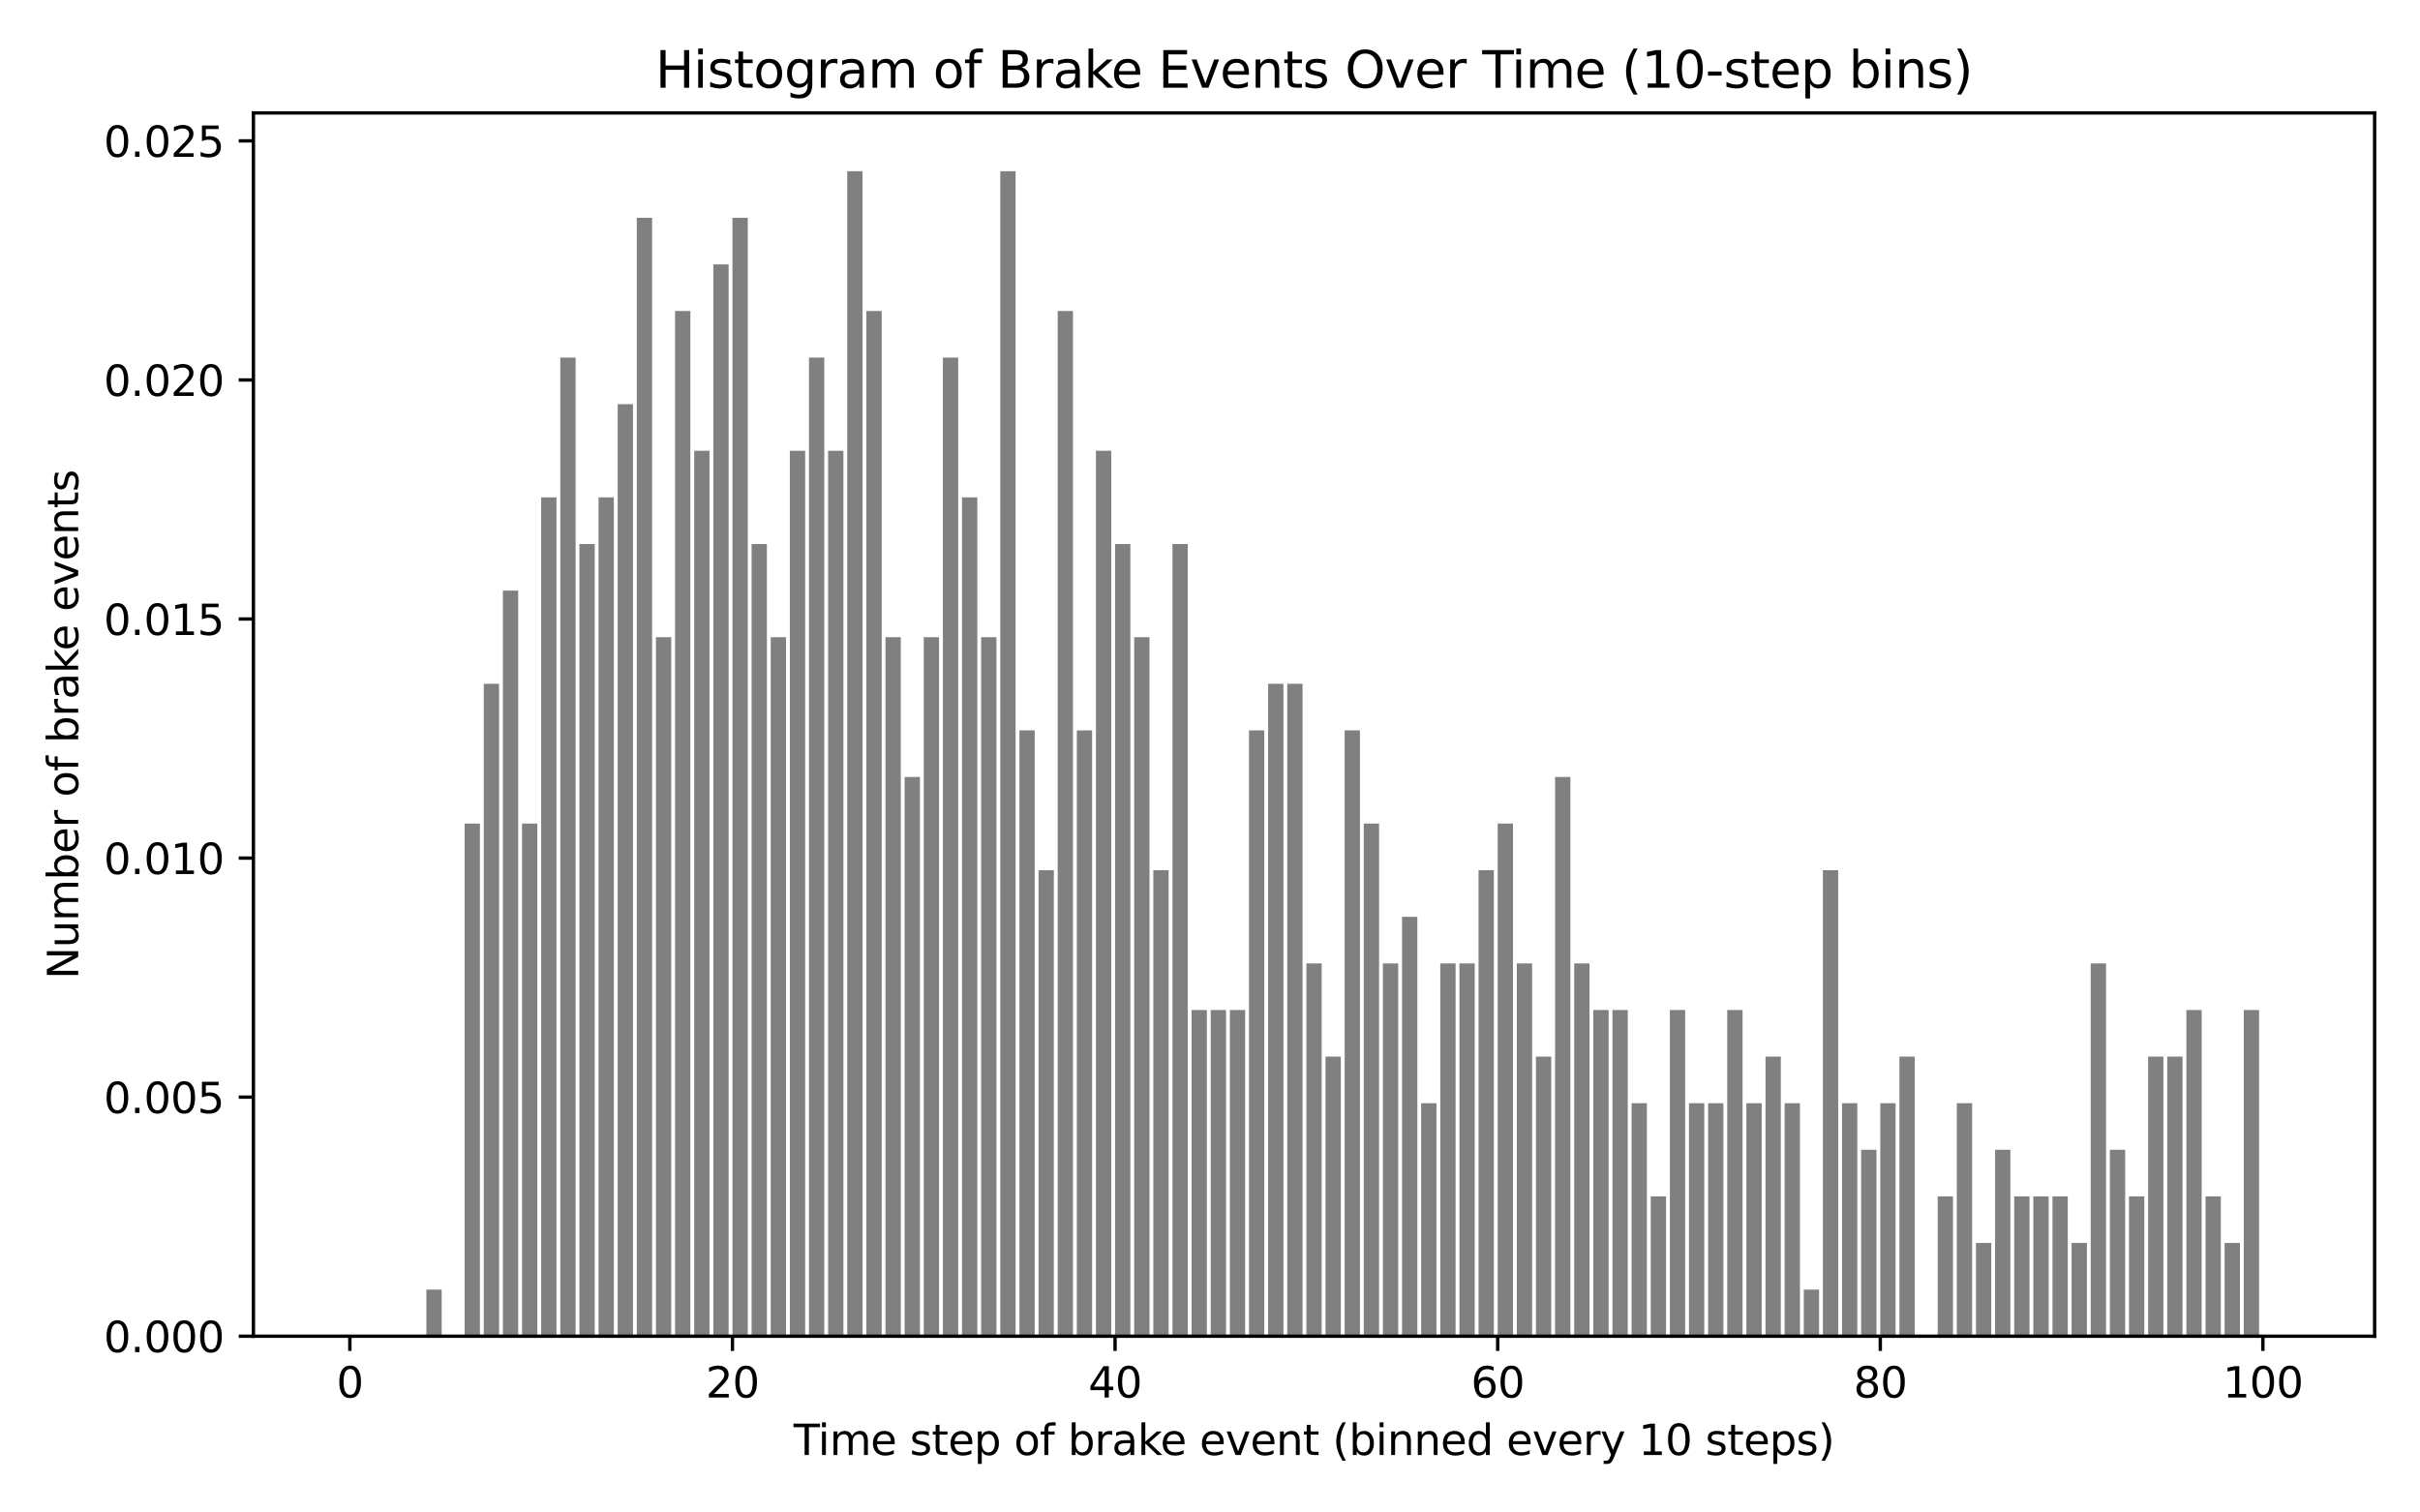 <?xml version="1.0" encoding="utf-8" standalone="no"?>
<!DOCTYPE svg PUBLIC "-//W3C//DTD SVG 1.1//EN"
  "http://www.w3.org/Graphics/SVG/1.1/DTD/svg11.dtd">
<svg xmlns:xlink="http://www.w3.org/1999/xlink" width="576pt" height="360pt" viewBox="0 0 576 360" xmlns="http://www.w3.org/2000/svg" version="1.1">
 <defs>
  <style type="text/css">*{stroke-linejoin: round; stroke-linecap: butt}</style>
 </defs>
 <g id="figure_1">
  <g id="patch_1">
   <path d="M 0 360 
L 576 360 
L 576 0 
L 0 0 
z
" style="fill: #ffffff"/>
  </g>
  <g id="axes_1">
   <g id="patch_2">
    <path d="M 60.32 318.04 
L 565.2 318.04 
L 565.2 26.88 
L 60.32 26.88 
z
" style="fill: #ffffff"/>
   </g>
   <g id="patch_3">
    <path d="M 83.269 318.04 
L 86.912 318.04 
L 86.912 318.04 
L 83.269 318.04 
z
" clip-path="url(#p1870e370dc)" style="fill: #808080"/>
   </g>
   <g id="patch_4">
    <path d="M 87.822 318.04 
L 91.465 318.04 
L 91.465 318.04 
L 87.822 318.04 
z
" clip-path="url(#p1870e370dc)" style="fill: #808080"/>
   </g>
   <g id="patch_5">
    <path d="M 92.376 318.04 
L 96.019 318.04 
L 96.019 318.04 
L 92.376 318.04 
z
" clip-path="url(#p1870e370dc)" style="fill: #808080"/>
   </g>
   <g id="patch_6">
    <path d="M 96.929 318.04 
L 100.572 318.04 
L 100.572 318.04 
L 96.929 318.04 
z
" clip-path="url(#p1870e370dc)" style="fill: #808080"/>
   </g>
   <g id="patch_7">
    <path d="M 101.483 318.04 
L 105.125 318.04 
L 105.125 306.948 
L 101.483 306.948 
z
" clip-path="url(#p1870e370dc)" style="fill: #808080"/>
   </g>
   <g id="patch_8">
    <path d="M 106.036 318.04 
L 109.679 318.04 
L 109.679 318.04 
L 106.036 318.04 
z
" clip-path="url(#p1870e370dc)" style="fill: #808080"/>
   </g>
   <g id="patch_9">
    <path d="M 110.589 318.04 
L 114.232 318.04 
L 114.232 196.03 
L 110.589 196.03 
z
" clip-path="url(#p1870e370dc)" style="fill: #808080"/>
   </g>
   <g id="patch_10">
    <path d="M 115.143 318.04 
L 118.786 318.04 
L 118.786 162.755 
L 115.143 162.755 
z
" clip-path="url(#p1870e370dc)" style="fill: #808080"/>
   </g>
   <g id="patch_11">
    <path d="M 119.696 318.04 
L 123.339 318.04 
L 123.339 140.571 
L 119.696 140.571 
z
" clip-path="url(#p1870e370dc)" style="fill: #808080"/>
   </g>
   <g id="patch_12">
    <path d="M 124.25 318.04 
L 127.892 318.04 
L 127.892 196.03 
L 124.25 196.03 
z
" clip-path="url(#p1870e370dc)" style="fill: #808080"/>
   </g>
   <g id="patch_13">
    <path d="M 128.803 318.04 
L 132.446 318.04 
L 132.446 118.387 
L 128.803 118.387 
z
" clip-path="url(#p1870e370dc)" style="fill: #808080"/>
   </g>
   <g id="patch_14">
    <path d="M 133.356 318.04 
L 136.999 318.04 
L 136.999 85.112 
L 133.356 85.112 
z
" clip-path="url(#p1870e370dc)" style="fill: #808080"/>
   </g>
   <g id="patch_15">
    <path d="M 137.91 318.04 
L 141.552 318.04 
L 141.552 129.479 
L 137.91 129.479 
z
" clip-path="url(#p1870e370dc)" style="fill: #808080"/>
   </g>
   <g id="patch_16">
    <path d="M 142.463 318.04 
L 146.106 318.04 
L 146.106 118.387 
L 142.463 118.387 
z
" clip-path="url(#p1870e370dc)" style="fill: #808080"/>
   </g>
   <g id="patch_17">
    <path d="M 147.017 318.04 
L 150.659 318.04 
L 150.659 96.204 
L 147.017 96.204 
z
" clip-path="url(#p1870e370dc)" style="fill: #808080"/>
   </g>
   <g id="patch_18">
    <path d="M 151.57 318.04 
L 155.213 318.04 
L 155.213 51.837 
L 151.57 51.837 
z
" clip-path="url(#p1870e370dc)" style="fill: #808080"/>
   </g>
   <g id="patch_19">
    <path d="M 156.123 318.04 
L 159.766 318.04 
L 159.766 151.663 
L 156.123 151.663 
z
" clip-path="url(#p1870e370dc)" style="fill: #808080"/>
   </g>
   <g id="patch_20">
    <path d="M 160.677 318.04 
L 164.319 318.04 
L 164.319 74.02 
L 160.677 74.02 
z
" clip-path="url(#p1870e370dc)" style="fill: #808080"/>
   </g>
   <g id="patch_21">
    <path d="M 165.23 318.04 
L 168.873 318.04 
L 168.873 107.296 
L 165.23 107.296 
z
" clip-path="url(#p1870e370dc)" style="fill: #808080"/>
   </g>
   <g id="patch_22">
    <path d="M 169.784 318.04 
L 173.426 318.04 
L 173.426 62.928 
L 169.784 62.928 
z
" clip-path="url(#p1870e370dc)" style="fill: #808080"/>
   </g>
   <g id="patch_23">
    <path d="M 174.337 318.04 
L 177.98 318.04 
L 177.98 51.837 
L 174.337 51.837 
z
" clip-path="url(#p1870e370dc)" style="fill: #808080"/>
   </g>
   <g id="patch_24">
    <path d="M 178.89 318.04 
L 182.533 318.04 
L 182.533 129.479 
L 178.89 129.479 
z
" clip-path="url(#p1870e370dc)" style="fill: #808080"/>
   </g>
   <g id="patch_25">
    <path d="M 183.444 318.04 
L 187.086 318.04 
L 187.086 151.663 
L 183.444 151.663 
z
" clip-path="url(#p1870e370dc)" style="fill: #808080"/>
   </g>
   <g id="patch_26">
    <path d="M 187.997 318.04 
L 191.64 318.04 
L 191.64 107.296 
L 187.997 107.296 
z
" clip-path="url(#p1870e370dc)" style="fill: #808080"/>
   </g>
   <g id="patch_27">
    <path d="M 192.55 318.04 
L 196.193 318.04 
L 196.193 85.112 
L 192.55 85.112 
z
" clip-path="url(#p1870e370dc)" style="fill: #808080"/>
   </g>
   <g id="patch_28">
    <path d="M 197.104 318.04 
L 200.747 318.04 
L 200.747 107.296 
L 197.104 107.296 
z
" clip-path="url(#p1870e370dc)" style="fill: #808080"/>
   </g>
   <g id="patch_29">
    <path d="M 201.657 318.04 
L 205.3 318.04 
L 205.3 40.745 
L 201.657 40.745 
z
" clip-path="url(#p1870e370dc)" style="fill: #808080"/>
   </g>
   <g id="patch_30">
    <path d="M 206.211 318.04 
L 209.853 318.04 
L 209.853 74.02 
L 206.211 74.02 
z
" clip-path="url(#p1870e370dc)" style="fill: #808080"/>
   </g>
   <g id="patch_31">
    <path d="M 210.764 318.04 
L 214.407 318.04 
L 214.407 151.663 
L 210.764 151.663 
z
" clip-path="url(#p1870e370dc)" style="fill: #808080"/>
   </g>
   <g id="patch_32">
    <path d="M 215.317 318.04 
L 218.96 318.04 
L 218.96 184.938 
L 215.317 184.938 
z
" clip-path="url(#p1870e370dc)" style="fill: #808080"/>
   </g>
   <g id="patch_33">
    <path d="M 219.871 318.04 
L 223.514 318.04 
L 223.514 151.663 
L 219.871 151.663 
z
" clip-path="url(#p1870e370dc)" style="fill: #808080"/>
   </g>
   <g id="patch_34">
    <path d="M 224.424 318.04 
L 228.067 318.04 
L 228.067 85.112 
L 224.424 85.112 
z
" clip-path="url(#p1870e370dc)" style="fill: #808080"/>
   </g>
   <g id="patch_35">
    <path d="M 228.978 318.04 
L 232.62 318.04 
L 232.62 118.387 
L 228.978 118.387 
z
" clip-path="url(#p1870e370dc)" style="fill: #808080"/>
   </g>
   <g id="patch_36">
    <path d="M 233.531 318.04 
L 237.174 318.04 
L 237.174 151.663 
L 233.531 151.663 
z
" clip-path="url(#p1870e370dc)" style="fill: #808080"/>
   </g>
   <g id="patch_37">
    <path d="M 238.084 318.04 
L 241.727 318.04 
L 241.727 40.745 
L 238.084 40.745 
z
" clip-path="url(#p1870e370dc)" style="fill: #808080"/>
   </g>
   <g id="patch_38">
    <path d="M 242.638 318.04 
L 246.28 318.04 
L 246.28 173.846 
L 242.638 173.846 
z
" clip-path="url(#p1870e370dc)" style="fill: #808080"/>
   </g>
   <g id="patch_39">
    <path d="M 247.191 318.04 
L 250.834 318.04 
L 250.834 207.122 
L 247.191 207.122 
z
" clip-path="url(#p1870e370dc)" style="fill: #808080"/>
   </g>
   <g id="patch_40">
    <path d="M 251.745 318.04 
L 255.387 318.04 
L 255.387 74.02 
L 251.745 74.02 
z
" clip-path="url(#p1870e370dc)" style="fill: #808080"/>
   </g>
   <g id="patch_41">
    <path d="M 256.298 318.04 
L 259.941 318.04 
L 259.941 173.846 
L 256.298 173.846 
z
" clip-path="url(#p1870e370dc)" style="fill: #808080"/>
   </g>
   <g id="patch_42">
    <path d="M 260.851 318.04 
L 264.494 318.04 
L 264.494 107.296 
L 260.851 107.296 
z
" clip-path="url(#p1870e370dc)" style="fill: #808080"/>
   </g>
   <g id="patch_43">
    <path d="M 265.405 318.04 
L 269.047 318.04 
L 269.047 129.479 
L 265.405 129.479 
z
" clip-path="url(#p1870e370dc)" style="fill: #808080"/>
   </g>
   <g id="patch_44">
    <path d="M 269.958 318.04 
L 273.601 318.04 
L 273.601 151.663 
L 269.958 151.663 
z
" clip-path="url(#p1870e370dc)" style="fill: #808080"/>
   </g>
   <g id="patch_45">
    <path d="M 274.512 318.04 
L 278.154 318.04 
L 278.154 207.122 
L 274.512 207.122 
z
" clip-path="url(#p1870e370dc)" style="fill: #808080"/>
   </g>
   <g id="patch_46">
    <path d="M 279.065 318.04 
L 282.708 318.04 
L 282.708 129.479 
L 279.065 129.479 
z
" clip-path="url(#p1870e370dc)" style="fill: #808080"/>
   </g>
   <g id="patch_47">
    <path d="M 283.618 318.04 
L 287.261 318.04 
L 287.261 240.397 
L 283.618 240.397 
z
" clip-path="url(#p1870e370dc)" style="fill: #808080"/>
   </g>
   <g id="patch_48">
    <path d="M 288.172 318.04 
L 291.814 318.04 
L 291.814 240.397 
L 288.172 240.397 
z
" clip-path="url(#p1870e370dc)" style="fill: #808080"/>
   </g>
   <g id="patch_49">
    <path d="M 292.725 318.04 
L 296.368 318.04 
L 296.368 240.397 
L 292.725 240.397 
z
" clip-path="url(#p1870e370dc)" style="fill: #808080"/>
   </g>
   <g id="patch_50">
    <path d="M 297.278 318.04 
L 300.921 318.04 
L 300.921 173.846 
L 297.278 173.846 
z
" clip-path="url(#p1870e370dc)" style="fill: #808080"/>
   </g>
   <g id="patch_51">
    <path d="M 301.832 318.04 
L 305.475 318.04 
L 305.475 162.755 
L 301.832 162.755 
z
" clip-path="url(#p1870e370dc)" style="fill: #808080"/>
   </g>
   <g id="patch_52">
    <path d="M 306.385 318.04 
L 310.028 318.04 
L 310.028 162.755 
L 306.385 162.755 
z
" clip-path="url(#p1870e370dc)" style="fill: #808080"/>
   </g>
   <g id="patch_53">
    <path d="M 310.939 318.04 
L 314.581 318.04 
L 314.581 229.306 
L 310.939 229.306 
z
" clip-path="url(#p1870e370dc)" style="fill: #808080"/>
   </g>
   <g id="patch_54">
    <path d="M 315.492 318.04 
L 319.135 318.04 
L 319.135 251.489 
L 315.492 251.489 
z
" clip-path="url(#p1870e370dc)" style="fill: #808080"/>
   </g>
   <g id="patch_55">
    <path d="M 320.045 318.04 
L 323.688 318.04 
L 323.688 173.846 
L 320.045 173.846 
z
" clip-path="url(#p1870e370dc)" style="fill: #808080"/>
   </g>
   <g id="patch_56">
    <path d="M 324.599 318.04 
L 328.242 318.04 
L 328.242 196.03 
L 324.599 196.03 
z
" clip-path="url(#p1870e370dc)" style="fill: #808080"/>
   </g>
   <g id="patch_57">
    <path d="M 329.152 318.04 
L 332.795 318.04 
L 332.795 229.306 
L 329.152 229.306 
z
" clip-path="url(#p1870e370dc)" style="fill: #808080"/>
   </g>
   <g id="patch_58">
    <path d="M 333.706 318.04 
L 337.348 318.04 
L 337.348 218.214 
L 333.706 218.214 
z
" clip-path="url(#p1870e370dc)" style="fill: #808080"/>
   </g>
   <g id="patch_59">
    <path d="M 338.259 318.04 
L 341.902 318.04 
L 341.902 262.581 
L 338.259 262.581 
z
" clip-path="url(#p1870e370dc)" style="fill: #808080"/>
   </g>
   <g id="patch_60">
    <path d="M 342.812 318.04 
L 346.455 318.04 
L 346.455 229.306 
L 342.812 229.306 
z
" clip-path="url(#p1870e370dc)" style="fill: #808080"/>
   </g>
   <g id="patch_61">
    <path d="M 347.366 318.04 
L 351.008 318.04 
L 351.008 229.306 
L 347.366 229.306 
z
" clip-path="url(#p1870e370dc)" style="fill: #808080"/>
   </g>
   <g id="patch_62">
    <path d="M 351.919 318.04 
L 355.562 318.04 
L 355.562 207.122 
L 351.919 207.122 
z
" clip-path="url(#p1870e370dc)" style="fill: #808080"/>
   </g>
   <g id="patch_63">
    <path d="M 356.473 318.04 
L 360.115 318.04 
L 360.115 196.03 
L 356.473 196.03 
z
" clip-path="url(#p1870e370dc)" style="fill: #808080"/>
   </g>
   <g id="patch_64">
    <path d="M 361.026 318.04 
L 364.669 318.04 
L 364.669 229.306 
L 361.026 229.306 
z
" clip-path="url(#p1870e370dc)" style="fill: #808080"/>
   </g>
   <g id="patch_65">
    <path d="M 365.579 318.04 
L 369.222 318.04 
L 369.222 251.489 
L 365.579 251.489 
z
" clip-path="url(#p1870e370dc)" style="fill: #808080"/>
   </g>
   <g id="patch_66">
    <path d="M 370.133 318.04 
L 373.775 318.04 
L 373.775 184.938 
L 370.133 184.938 
z
" clip-path="url(#p1870e370dc)" style="fill: #808080"/>
   </g>
   <g id="patch_67">
    <path d="M 374.686 318.04 
L 378.329 318.04 
L 378.329 229.306 
L 374.686 229.306 
z
" clip-path="url(#p1870e370dc)" style="fill: #808080"/>
   </g>
   <g id="patch_68">
    <path d="M 379.24 318.04 
L 382.882 318.04 
L 382.882 240.397 
L 379.24 240.397 
z
" clip-path="url(#p1870e370dc)" style="fill: #808080"/>
   </g>
   <g id="patch_69">
    <path d="M 383.793 318.04 
L 387.436 318.04 
L 387.436 240.397 
L 383.793 240.397 
z
" clip-path="url(#p1870e370dc)" style="fill: #808080"/>
   </g>
   <g id="patch_70">
    <path d="M 388.346 318.04 
L 391.989 318.04 
L 391.989 262.581 
L 388.346 262.581 
z
" clip-path="url(#p1870e370dc)" style="fill: #808080"/>
   </g>
   <g id="patch_71">
    <path d="M 392.9 318.04 
L 396.542 318.04 
L 396.542 284.765 
L 392.9 284.765 
z
" clip-path="url(#p1870e370dc)" style="fill: #808080"/>
   </g>
   <g id="patch_72">
    <path d="M 397.453 318.04 
L 401.096 318.04 
L 401.096 240.397 
L 397.453 240.397 
z
" clip-path="url(#p1870e370dc)" style="fill: #808080"/>
   </g>
   <g id="patch_73">
    <path d="M 402.006 318.04 
L 405.649 318.04 
L 405.649 262.581 
L 402.006 262.581 
z
" clip-path="url(#p1870e370dc)" style="fill: #808080"/>
   </g>
   <g id="patch_74">
    <path d="M 406.56 318.04 
L 410.203 318.04 
L 410.203 262.581 
L 406.56 262.581 
z
" clip-path="url(#p1870e370dc)" style="fill: #808080"/>
   </g>
   <g id="patch_75">
    <path d="M 411.113 318.04 
L 414.756 318.04 
L 414.756 240.397 
L 411.113 240.397 
z
" clip-path="url(#p1870e370dc)" style="fill: #808080"/>
   </g>
   <g id="patch_76">
    <path d="M 415.667 318.04 
L 419.309 318.04 
L 419.309 262.581 
L 415.667 262.581 
z
" clip-path="url(#p1870e370dc)" style="fill: #808080"/>
   </g>
   <g id="patch_77">
    <path d="M 420.22 318.04 
L 423.863 318.04 
L 423.863 251.489 
L 420.22 251.489 
z
" clip-path="url(#p1870e370dc)" style="fill: #808080"/>
   </g>
   <g id="patch_78">
    <path d="M 424.773 318.04 
L 428.416 318.04 
L 428.416 262.581 
L 424.773 262.581 
z
" clip-path="url(#p1870e370dc)" style="fill: #808080"/>
   </g>
   <g id="patch_79">
    <path d="M 429.327 318.04 
L 432.97 318.04 
L 432.97 306.948 
L 429.327 306.948 
z
" clip-path="url(#p1870e370dc)" style="fill: #808080"/>
   </g>
   <g id="patch_80">
    <path d="M 433.88 318.04 
L 437.523 318.04 
L 437.523 207.122 
L 433.88 207.122 
z
" clip-path="url(#p1870e370dc)" style="fill: #808080"/>
   </g>
   <g id="patch_81">
    <path d="M 438.434 318.04 
L 442.076 318.04 
L 442.076 262.581 
L 438.434 262.581 
z
" clip-path="url(#p1870e370dc)" style="fill: #808080"/>
   </g>
   <g id="patch_82">
    <path d="M 442.987 318.04 
L 446.63 318.04 
L 446.63 273.673 
L 442.987 273.673 
z
" clip-path="url(#p1870e370dc)" style="fill: #808080"/>
   </g>
   <g id="patch_83">
    <path d="M 447.54 318.04 
L 451.183 318.04 
L 451.183 262.581 
L 447.54 262.581 
z
" clip-path="url(#p1870e370dc)" style="fill: #808080"/>
   </g>
   <g id="patch_84">
    <path d="M 452.094 318.04 
L 455.736 318.04 
L 455.736 251.489 
L 452.094 251.489 
z
" clip-path="url(#p1870e370dc)" style="fill: #808080"/>
   </g>
   <g id="patch_85">
    <path d="M 456.647 318.04 
L 460.29 318.04 
L 460.29 318.04 
L 456.647 318.04 
z
" clip-path="url(#p1870e370dc)" style="fill: #808080"/>
   </g>
   <g id="patch_86">
    <path d="M 461.201 318.04 
L 464.843 318.04 
L 464.843 284.765 
L 461.201 284.765 
z
" clip-path="url(#p1870e370dc)" style="fill: #808080"/>
   </g>
   <g id="patch_87">
    <path d="M 465.754 318.04 
L 469.397 318.04 
L 469.397 262.581 
L 465.754 262.581 
z
" clip-path="url(#p1870e370dc)" style="fill: #808080"/>
   </g>
   <g id="patch_88">
    <path d="M 470.307 318.04 
L 473.95 318.04 
L 473.95 295.856 
L 470.307 295.856 
z
" clip-path="url(#p1870e370dc)" style="fill: #808080"/>
   </g>
   <g id="patch_89">
    <path d="M 474.861 318.04 
L 478.503 318.04 
L 478.503 273.673 
L 474.861 273.673 
z
" clip-path="url(#p1870e370dc)" style="fill: #808080"/>
   </g>
   <g id="patch_90">
    <path d="M 479.414 318.04 
L 483.057 318.04 
L 483.057 284.765 
L 479.414 284.765 
z
" clip-path="url(#p1870e370dc)" style="fill: #808080"/>
   </g>
   <g id="patch_91">
    <path d="M 483.968 318.04 
L 487.61 318.04 
L 487.61 284.765 
L 483.968 284.765 
z
" clip-path="url(#p1870e370dc)" style="fill: #808080"/>
   </g>
   <g id="patch_92">
    <path d="M 488.521 318.04 
L 492.164 318.04 
L 492.164 284.765 
L 488.521 284.765 
z
" clip-path="url(#p1870e370dc)" style="fill: #808080"/>
   </g>
   <g id="patch_93">
    <path d="M 493.074 318.04 
L 496.717 318.04 
L 496.717 295.856 
L 493.074 295.856 
z
" clip-path="url(#p1870e370dc)" style="fill: #808080"/>
   </g>
   <g id="patch_94">
    <path d="M 497.628 318.04 
L 501.27 318.04 
L 501.27 229.306 
L 497.628 229.306 
z
" clip-path="url(#p1870e370dc)" style="fill: #808080"/>
   </g>
   <g id="patch_95">
    <path d="M 502.181 318.04 
L 505.824 318.04 
L 505.824 273.673 
L 502.181 273.673 
z
" clip-path="url(#p1870e370dc)" style="fill: #808080"/>
   </g>
   <g id="patch_96">
    <path d="M 506.734 318.04 
L 510.377 318.04 
L 510.377 284.765 
L 506.734 284.765 
z
" clip-path="url(#p1870e370dc)" style="fill: #808080"/>
   </g>
   <g id="patch_97">
    <path d="M 511.288 318.04 
L 514.931 318.04 
L 514.931 251.489 
L 511.288 251.489 
z
" clip-path="url(#p1870e370dc)" style="fill: #808080"/>
   </g>
   <g id="patch_98">
    <path d="M 515.841 318.04 
L 519.484 318.04 
L 519.484 251.489 
L 515.841 251.489 
z
" clip-path="url(#p1870e370dc)" style="fill: #808080"/>
   </g>
   <g id="patch_99">
    <path d="M 520.395 318.04 
L 524.037 318.04 
L 524.037 240.397 
L 520.395 240.397 
z
" clip-path="url(#p1870e370dc)" style="fill: #808080"/>
   </g>
   <g id="patch_100">
    <path d="M 524.948 318.04 
L 528.591 318.04 
L 528.591 284.765 
L 524.948 284.765 
z
" clip-path="url(#p1870e370dc)" style="fill: #808080"/>
   </g>
   <g id="patch_101">
    <path d="M 529.501 318.04 
L 533.144 318.04 
L 533.144 295.856 
L 529.501 295.856 
z
" clip-path="url(#p1870e370dc)" style="fill: #808080"/>
   </g>
   <g id="patch_102">
    <path d="M 534.055 318.04 
L 537.698 318.04 
L 537.698 240.397 
L 534.055 240.397 
z
" clip-path="url(#p1870e370dc)" style="fill: #808080"/>
   </g>
   <g id="patch_103">
    <path d="M 538.608 318.04 
L 542.251 318.04 
L 542.251 318.04 
L 538.608 318.04 
z
" clip-path="url(#p1870e370dc)" style="fill: #808080"/>
   </g>
   <g id="matplotlib.axis_1">
    <g id="xtick_1">
     <g id="line2d_1">
      <defs>
       <path id="m409c6f9d3d" d="M 0 0 
L 0 3.5 
" style="stroke: #000000; stroke-width: 0.8"/>
      </defs>
      <g>
       <use xlink:href="#m409c6f9d3d" x="83.269" y="318.04" style="stroke: #000000; stroke-width: 0.8"/>
      </g>
     </g>
     <g id="text_1">
      <!-- 0 -->
      <g transform="translate(80.088 332.638) scale(0.1 -0.1)">
       <defs>
        <path id="DejaVuSans-30" d="M 2034 4250 
Q 1547 4250 1301 3770 
Q 1056 3291 1056 2328 
Q 1056 1369 1301 889 
Q 1547 409 2034 409 
Q 2525 409 2770 889 
Q 3016 1369 3016 2328 
Q 3016 3291 2770 3770 
Q 2525 4250 2034 4250 
z
M 2034 4750 
Q 2819 4750 3233 4129 
Q 3647 3509 3647 2328 
Q 3647 1150 3233 529 
Q 2819 -91 2034 -91 
Q 1250 -91 836 529 
Q 422 1150 422 2328 
Q 422 3509 836 4129 
Q 1250 4750 2034 4750 
z
" transform="scale(0.016)"/>
       </defs>
       <use xlink:href="#DejaVuSans-30"/>
      </g>
     </g>
    </g>
    <g id="xtick_2">
     <g id="line2d_2">
      <g>
       <use xlink:href="#m409c6f9d3d" x="174.337" y="318.04" style="stroke: #000000; stroke-width: 0.8"/>
      </g>
     </g>
     <g id="text_2">
      <!-- 20 -->
      <g transform="translate(167.974 332.638) scale(0.1 -0.1)">
       <defs>
        <path id="DejaVuSans-32" d="M 1228 531 
L 3431 531 
L 3431 0 
L 469 0 
L 469 531 
Q 828 903 1448 1529 
Q 2069 2156 2228 2338 
Q 2531 2678 2651 2914 
Q 2772 3150 2772 3378 
Q 2772 3750 2511 3984 
Q 2250 4219 1831 4219 
Q 1534 4219 1204 4116 
Q 875 4013 500 3803 
L 500 4441 
Q 881 4594 1212 4672 
Q 1544 4750 1819 4750 
Q 2544 4750 2975 4387 
Q 3406 4025 3406 3419 
Q 3406 3131 3298 2873 
Q 3191 2616 2906 2266 
Q 2828 2175 2409 1742 
Q 1991 1309 1228 531 
z
" transform="scale(0.016)"/>
       </defs>
       <use xlink:href="#DejaVuSans-32"/>
       <use xlink:href="#DejaVuSans-30" transform="translate(63.623 0)"/>
      </g>
     </g>
    </g>
    <g id="xtick_3">
     <g id="line2d_3">
      <g>
       <use xlink:href="#m409c6f9d3d" x="265.405" y="318.04" style="stroke: #000000; stroke-width: 0.8"/>
      </g>
     </g>
     <g id="text_3">
      <!-- 40 -->
      <g transform="translate(259.042 332.638) scale(0.1 -0.1)">
       <defs>
        <path id="DejaVuSans-34" d="M 2419 4116 
L 825 1625 
L 2419 1625 
L 2419 4116 
z
M 2253 4666 
L 3047 4666 
L 3047 1625 
L 3713 1625 
L 3713 1100 
L 3047 1100 
L 3047 0 
L 2419 0 
L 2419 1100 
L 313 1100 
L 313 1709 
L 2253 4666 
z
" transform="scale(0.016)"/>
       </defs>
       <use xlink:href="#DejaVuSans-34"/>
       <use xlink:href="#DejaVuSans-30" transform="translate(63.623 0)"/>
      </g>
     </g>
    </g>
    <g id="xtick_4">
     <g id="line2d_4">
      <g>
       <use xlink:href="#m409c6f9d3d" x="356.473" y="318.04" style="stroke: #000000; stroke-width: 0.8"/>
      </g>
     </g>
     <g id="text_4">
      <!-- 60 -->
      <g transform="translate(350.11 332.638) scale(0.1 -0.1)">
       <defs>
        <path id="DejaVuSans-36" d="M 2113 2584 
Q 1688 2584 1439 2293 
Q 1191 2003 1191 1497 
Q 1191 994 1439 701 
Q 1688 409 2113 409 
Q 2538 409 2786 701 
Q 3034 994 3034 1497 
Q 3034 2003 2786 2293 
Q 2538 2584 2113 2584 
z
M 3366 4563 
L 3366 3988 
Q 3128 4100 2886 4159 
Q 2644 4219 2406 4219 
Q 1781 4219 1451 3797 
Q 1122 3375 1075 2522 
Q 1259 2794 1537 2939 
Q 1816 3084 2150 3084 
Q 2853 3084 3261 2657 
Q 3669 2231 3669 1497 
Q 3669 778 3244 343 
Q 2819 -91 2113 -91 
Q 1303 -91 875 529 
Q 447 1150 447 2328 
Q 447 3434 972 4092 
Q 1497 4750 2381 4750 
Q 2619 4750 2861 4703 
Q 3103 4656 3366 4563 
z
" transform="scale(0.016)"/>
       </defs>
       <use xlink:href="#DejaVuSans-36"/>
       <use xlink:href="#DejaVuSans-30" transform="translate(63.623 0)"/>
      </g>
     </g>
    </g>
    <g id="xtick_5">
     <g id="line2d_5">
      <g>
       <use xlink:href="#m409c6f9d3d" x="447.54" y="318.04" style="stroke: #000000; stroke-width: 0.8"/>
      </g>
     </g>
     <g id="text_5">
      <!-- 80 -->
      <g transform="translate(441.178 332.638) scale(0.1 -0.1)">
       <defs>
        <path id="DejaVuSans-38" d="M 2034 2216 
Q 1584 2216 1326 1975 
Q 1069 1734 1069 1313 
Q 1069 891 1326 650 
Q 1584 409 2034 409 
Q 2484 409 2743 651 
Q 3003 894 3003 1313 
Q 3003 1734 2745 1975 
Q 2488 2216 2034 2216 
z
M 1403 2484 
Q 997 2584 770 2862 
Q 544 3141 544 3541 
Q 544 4100 942 4425 
Q 1341 4750 2034 4750 
Q 2731 4750 3128 4425 
Q 3525 4100 3525 3541 
Q 3525 3141 3298 2862 
Q 3072 2584 2669 2484 
Q 3125 2378 3379 2068 
Q 3634 1759 3634 1313 
Q 3634 634 3220 271 
Q 2806 -91 2034 -91 
Q 1263 -91 848 271 
Q 434 634 434 1313 
Q 434 1759 690 2068 
Q 947 2378 1403 2484 
z
M 1172 3481 
Q 1172 3119 1398 2916 
Q 1625 2713 2034 2713 
Q 2441 2713 2670 2916 
Q 2900 3119 2900 3481 
Q 2900 3844 2670 4047 
Q 2441 4250 2034 4250 
Q 1625 4250 1398 4047 
Q 1172 3844 1172 3481 
z
" transform="scale(0.016)"/>
       </defs>
       <use xlink:href="#DejaVuSans-38"/>
       <use xlink:href="#DejaVuSans-30" transform="translate(63.623 0)"/>
      </g>
     </g>
    </g>
    <g id="xtick_6">
     <g id="line2d_6">
      <g>
       <use xlink:href="#m409c6f9d3d" x="538.608" y="318.04" style="stroke: #000000; stroke-width: 0.8"/>
      </g>
     </g>
     <g id="text_6">
      <!-- 100 -->
      <g transform="translate(529.064 332.638) scale(0.1 -0.1)">
       <defs>
        <path id="DejaVuSans-31" d="M 794 531 
L 1825 531 
L 1825 4091 
L 703 3866 
L 703 4441 
L 1819 4666 
L 2450 4666 
L 2450 531 
L 3481 531 
L 3481 0 
L 794 0 
L 794 531 
z
" transform="scale(0.016)"/>
       </defs>
       <use xlink:href="#DejaVuSans-31"/>
       <use xlink:href="#DejaVuSans-30" transform="translate(63.623 0)"/>
       <use xlink:href="#DejaVuSans-30" transform="translate(127.246 0)"/>
      </g>
     </g>
    </g>
    <g id="text_7">
     <!-- Time step of brake event (binned every 10 steps) -->
     <g transform="translate(188.89 346.317) scale(0.1 -0.1)">
      <defs>
       <path id="DejaVuSans-54" d="M -19 4666 
L 3928 4666 
L 3928 4134 
L 2272 4134 
L 2272 0 
L 1638 0 
L 1638 4134 
L -19 4134 
L -19 4666 
z
" transform="scale(0.016)"/>
       <path id="DejaVuSans-69" d="M 603 3500 
L 1178 3500 
L 1178 0 
L 603 0 
L 603 3500 
z
M 603 4863 
L 1178 4863 
L 1178 4134 
L 603 4134 
L 603 4863 
z
" transform="scale(0.016)"/>
       <path id="DejaVuSans-6d" d="M 3328 2828 
Q 3544 3216 3844 3400 
Q 4144 3584 4550 3584 
Q 5097 3584 5394 3201 
Q 5691 2819 5691 2113 
L 5691 0 
L 5113 0 
L 5113 2094 
Q 5113 2597 4934 2840 
Q 4756 3084 4391 3084 
Q 3944 3084 3684 2787 
Q 3425 2491 3425 1978 
L 3425 0 
L 2847 0 
L 2847 2094 
Q 2847 2600 2669 2842 
Q 2491 3084 2119 3084 
Q 1678 3084 1418 2786 
Q 1159 2488 1159 1978 
L 1159 0 
L 581 0 
L 581 3500 
L 1159 3500 
L 1159 2956 
Q 1356 3278 1631 3431 
Q 1906 3584 2284 3584 
Q 2666 3584 2933 3390 
Q 3200 3197 3328 2828 
z
" transform="scale(0.016)"/>
       <path id="DejaVuSans-65" d="M 3597 1894 
L 3597 1613 
L 953 1613 
Q 991 1019 1311 708 
Q 1631 397 2203 397 
Q 2534 397 2845 478 
Q 3156 559 3463 722 
L 3463 178 
Q 3153 47 2828 -22 
Q 2503 -91 2169 -91 
Q 1331 -91 842 396 
Q 353 884 353 1716 
Q 353 2575 817 3079 
Q 1281 3584 2069 3584 
Q 2775 3584 3186 3129 
Q 3597 2675 3597 1894 
z
M 3022 2063 
Q 3016 2534 2758 2815 
Q 2500 3097 2075 3097 
Q 1594 3097 1305 2825 
Q 1016 2553 972 2059 
L 3022 2063 
z
" transform="scale(0.016)"/>
       <path id="DejaVuSans-20" transform="scale(0.016)"/>
       <path id="DejaVuSans-73" d="M 2834 3397 
L 2834 2853 
Q 2591 2978 2328 3040 
Q 2066 3103 1784 3103 
Q 1356 3103 1142 2972 
Q 928 2841 928 2578 
Q 928 2378 1081 2264 
Q 1234 2150 1697 2047 
L 1894 2003 
Q 2506 1872 2764 1633 
Q 3022 1394 3022 966 
Q 3022 478 2636 193 
Q 2250 -91 1575 -91 
Q 1294 -91 989 -36 
Q 684 19 347 128 
L 347 722 
Q 666 556 975 473 
Q 1284 391 1588 391 
Q 1994 391 2212 530 
Q 2431 669 2431 922 
Q 2431 1156 2273 1281 
Q 2116 1406 1581 1522 
L 1381 1569 
Q 847 1681 609 1914 
Q 372 2147 372 2553 
Q 372 3047 722 3315 
Q 1072 3584 1716 3584 
Q 2034 3584 2315 3537 
Q 2597 3491 2834 3397 
z
" transform="scale(0.016)"/>
       <path id="DejaVuSans-74" d="M 1172 4494 
L 1172 3500 
L 2356 3500 
L 2356 3053 
L 1172 3053 
L 1172 1153 
Q 1172 725 1289 603 
Q 1406 481 1766 481 
L 2356 481 
L 2356 0 
L 1766 0 
Q 1100 0 847 248 
Q 594 497 594 1153 
L 594 3053 
L 172 3053 
L 172 3500 
L 594 3500 
L 594 4494 
L 1172 4494 
z
" transform="scale(0.016)"/>
       <path id="DejaVuSans-70" d="M 1159 525 
L 1159 -1331 
L 581 -1331 
L 581 3500 
L 1159 3500 
L 1159 2969 
Q 1341 3281 1617 3432 
Q 1894 3584 2278 3584 
Q 2916 3584 3314 3078 
Q 3713 2572 3713 1747 
Q 3713 922 3314 415 
Q 2916 -91 2278 -91 
Q 1894 -91 1617 61 
Q 1341 213 1159 525 
z
M 3116 1747 
Q 3116 2381 2855 2742 
Q 2594 3103 2138 3103 
Q 1681 3103 1420 2742 
Q 1159 2381 1159 1747 
Q 1159 1113 1420 752 
Q 1681 391 2138 391 
Q 2594 391 2855 752 
Q 3116 1113 3116 1747 
z
" transform="scale(0.016)"/>
       <path id="DejaVuSans-6f" d="M 1959 3097 
Q 1497 3097 1228 2736 
Q 959 2375 959 1747 
Q 959 1119 1226 758 
Q 1494 397 1959 397 
Q 2419 397 2687 759 
Q 2956 1122 2956 1747 
Q 2956 2369 2687 2733 
Q 2419 3097 1959 3097 
z
M 1959 3584 
Q 2709 3584 3137 3096 
Q 3566 2609 3566 1747 
Q 3566 888 3137 398 
Q 2709 -91 1959 -91 
Q 1206 -91 779 398 
Q 353 888 353 1747 
Q 353 2609 779 3096 
Q 1206 3584 1959 3584 
z
" transform="scale(0.016)"/>
       <path id="DejaVuSans-66" d="M 2375 4863 
L 2375 4384 
L 1825 4384 
Q 1516 4384 1395 4259 
Q 1275 4134 1275 3809 
L 1275 3500 
L 2222 3500 
L 2222 3053 
L 1275 3053 
L 1275 0 
L 697 0 
L 697 3053 
L 147 3053 
L 147 3500 
L 697 3500 
L 697 3744 
Q 697 4328 969 4595 
Q 1241 4863 1831 4863 
L 2375 4863 
z
" transform="scale(0.016)"/>
       <path id="DejaVuSans-62" d="M 3116 1747 
Q 3116 2381 2855 2742 
Q 2594 3103 2138 3103 
Q 1681 3103 1420 2742 
Q 1159 2381 1159 1747 
Q 1159 1113 1420 752 
Q 1681 391 2138 391 
Q 2594 391 2855 752 
Q 3116 1113 3116 1747 
z
M 1159 2969 
Q 1341 3281 1617 3432 
Q 1894 3584 2278 3584 
Q 2916 3584 3314 3078 
Q 3713 2572 3713 1747 
Q 3713 922 3314 415 
Q 2916 -91 2278 -91 
Q 1894 -91 1617 61 
Q 1341 213 1159 525 
L 1159 0 
L 581 0 
L 581 4863 
L 1159 4863 
L 1159 2969 
z
" transform="scale(0.016)"/>
       <path id="DejaVuSans-72" d="M 2631 2963 
Q 2534 3019 2420 3045 
Q 2306 3072 2169 3072 
Q 1681 3072 1420 2755 
Q 1159 2438 1159 1844 
L 1159 0 
L 581 0 
L 581 3500 
L 1159 3500 
L 1159 2956 
Q 1341 3275 1631 3429 
Q 1922 3584 2338 3584 
Q 2397 3584 2469 3576 
Q 2541 3569 2628 3553 
L 2631 2963 
z
" transform="scale(0.016)"/>
       <path id="DejaVuSans-61" d="M 2194 1759 
Q 1497 1759 1228 1600 
Q 959 1441 959 1056 
Q 959 750 1161 570 
Q 1363 391 1709 391 
Q 2188 391 2477 730 
Q 2766 1069 2766 1631 
L 2766 1759 
L 2194 1759 
z
M 3341 1997 
L 3341 0 
L 2766 0 
L 2766 531 
Q 2569 213 2275 61 
Q 1981 -91 1556 -91 
Q 1019 -91 701 211 
Q 384 513 384 1019 
Q 384 1609 779 1909 
Q 1175 2209 1959 2209 
L 2766 2209 
L 2766 2266 
Q 2766 2663 2505 2880 
Q 2244 3097 1772 3097 
Q 1472 3097 1187 3025 
Q 903 2953 641 2809 
L 641 3341 
Q 956 3463 1253 3523 
Q 1550 3584 1831 3584 
Q 2591 3584 2966 3190 
Q 3341 2797 3341 1997 
z
" transform="scale(0.016)"/>
       <path id="DejaVuSans-6b" d="M 581 4863 
L 1159 4863 
L 1159 1991 
L 2875 3500 
L 3609 3500 
L 1753 1863 
L 3688 0 
L 2938 0 
L 1159 1709 
L 1159 0 
L 581 0 
L 581 4863 
z
" transform="scale(0.016)"/>
       <path id="DejaVuSans-76" d="M 191 3500 
L 800 3500 
L 1894 563 
L 2988 3500 
L 3597 3500 
L 2284 0 
L 1503 0 
L 191 3500 
z
" transform="scale(0.016)"/>
       <path id="DejaVuSans-6e" d="M 3513 2113 
L 3513 0 
L 2938 0 
L 2938 2094 
Q 2938 2591 2744 2837 
Q 2550 3084 2163 3084 
Q 1697 3084 1428 2787 
Q 1159 2491 1159 1978 
L 1159 0 
L 581 0 
L 581 3500 
L 1159 3500 
L 1159 2956 
Q 1366 3272 1645 3428 
Q 1925 3584 2291 3584 
Q 2894 3584 3203 3211 
Q 3513 2838 3513 2113 
z
" transform="scale(0.016)"/>
       <path id="DejaVuSans-28" d="M 1984 4856 
Q 1566 4138 1362 3434 
Q 1159 2731 1159 2009 
Q 1159 1288 1364 580 
Q 1569 -128 1984 -844 
L 1484 -844 
Q 1016 -109 783 600 
Q 550 1309 550 2009 
Q 550 2706 781 3412 
Q 1013 4119 1484 4856 
L 1984 4856 
z
" transform="scale(0.016)"/>
       <path id="DejaVuSans-64" d="M 2906 2969 
L 2906 4863 
L 3481 4863 
L 3481 0 
L 2906 0 
L 2906 525 
Q 2725 213 2448 61 
Q 2172 -91 1784 -91 
Q 1150 -91 751 415 
Q 353 922 353 1747 
Q 353 2572 751 3078 
Q 1150 3584 1784 3584 
Q 2172 3584 2448 3432 
Q 2725 3281 2906 2969 
z
M 947 1747 
Q 947 1113 1208 752 
Q 1469 391 1925 391 
Q 2381 391 2643 752 
Q 2906 1113 2906 1747 
Q 2906 2381 2643 2742 
Q 2381 3103 1925 3103 
Q 1469 3103 1208 2742 
Q 947 2381 947 1747 
z
" transform="scale(0.016)"/>
       <path id="DejaVuSans-79" d="M 2059 -325 
Q 1816 -950 1584 -1140 
Q 1353 -1331 966 -1331 
L 506 -1331 
L 506 -850 
L 844 -850 
Q 1081 -850 1212 -737 
Q 1344 -625 1503 -206 
L 1606 56 
L 191 3500 
L 800 3500 
L 1894 763 
L 2988 3500 
L 3597 3500 
L 2059 -325 
z
" transform="scale(0.016)"/>
       <path id="DejaVuSans-29" d="M 513 4856 
L 1013 4856 
Q 1481 4119 1714 3412 
Q 1947 2706 1947 2009 
Q 1947 1309 1714 600 
Q 1481 -109 1013 -844 
L 513 -844 
Q 928 -128 1133 580 
Q 1338 1288 1338 2009 
Q 1338 2731 1133 3434 
Q 928 4138 513 4856 
z
" transform="scale(0.016)"/>
      </defs>
      <use xlink:href="#DejaVuSans-54"/>
      <use xlink:href="#DejaVuSans-69" transform="translate(57.959 0)"/>
      <use xlink:href="#DejaVuSans-6d" transform="translate(85.742 0)"/>
      <use xlink:href="#DejaVuSans-65" transform="translate(183.154 0)"/>
      <use xlink:href="#DejaVuSans-20" transform="translate(244.678 0)"/>
      <use xlink:href="#DejaVuSans-73" transform="translate(276.465 0)"/>
      <use xlink:href="#DejaVuSans-74" transform="translate(328.564 0)"/>
      <use xlink:href="#DejaVuSans-65" transform="translate(367.773 0)"/>
      <use xlink:href="#DejaVuSans-70" transform="translate(429.297 0)"/>
      <use xlink:href="#DejaVuSans-20" transform="translate(492.773 0)"/>
      <use xlink:href="#DejaVuSans-6f" transform="translate(524.561 0)"/>
      <use xlink:href="#DejaVuSans-66" transform="translate(585.742 0)"/>
      <use xlink:href="#DejaVuSans-20" transform="translate(620.947 0)"/>
      <use xlink:href="#DejaVuSans-62" transform="translate(652.734 0)"/>
      <use xlink:href="#DejaVuSans-72" transform="translate(716.211 0)"/>
      <use xlink:href="#DejaVuSans-61" transform="translate(757.324 0)"/>
      <use xlink:href="#DejaVuSans-6b" transform="translate(818.604 0)"/>
      <use xlink:href="#DejaVuSans-65" transform="translate(872.889 0)"/>
      <use xlink:href="#DejaVuSans-20" transform="translate(934.412 0)"/>
      <use xlink:href="#DejaVuSans-65" transform="translate(966.199 0)"/>
      <use xlink:href="#DejaVuSans-76" transform="translate(1027.723 0)"/>
      <use xlink:href="#DejaVuSans-65" transform="translate(1086.902 0)"/>
      <use xlink:href="#DejaVuSans-6e" transform="translate(1148.426 0)"/>
      <use xlink:href="#DejaVuSans-74" transform="translate(1211.805 0)"/>
      <use xlink:href="#DejaVuSans-20" transform="translate(1251.014 0)"/>
      <use xlink:href="#DejaVuSans-28" transform="translate(1282.801 0)"/>
      <use xlink:href="#DejaVuSans-62" transform="translate(1321.814 0)"/>
      <use xlink:href="#DejaVuSans-69" transform="translate(1385.291 0)"/>
      <use xlink:href="#DejaVuSans-6e" transform="translate(1413.074 0)"/>
      <use xlink:href="#DejaVuSans-6e" transform="translate(1476.453 0)"/>
      <use xlink:href="#DejaVuSans-65" transform="translate(1539.832 0)"/>
      <use xlink:href="#DejaVuSans-64" transform="translate(1601.355 0)"/>
      <use xlink:href="#DejaVuSans-20" transform="translate(1664.832 0)"/>
      <use xlink:href="#DejaVuSans-65" transform="translate(1696.619 0)"/>
      <use xlink:href="#DejaVuSans-76" transform="translate(1758.143 0)"/>
      <use xlink:href="#DejaVuSans-65" transform="translate(1817.322 0)"/>
      <use xlink:href="#DejaVuSans-72" transform="translate(1878.846 0)"/>
      <use xlink:href="#DejaVuSans-79" transform="translate(1919.959 0)"/>
      <use xlink:href="#DejaVuSans-20" transform="translate(1979.139 0)"/>
      <use xlink:href="#DejaVuSans-31" transform="translate(2010.926 0)"/>
      <use xlink:href="#DejaVuSans-30" transform="translate(2074.549 0)"/>
      <use xlink:href="#DejaVuSans-20" transform="translate(2138.172 0)"/>
      <use xlink:href="#DejaVuSans-73" transform="translate(2169.959 0)"/>
      <use xlink:href="#DejaVuSans-74" transform="translate(2222.059 0)"/>
      <use xlink:href="#DejaVuSans-65" transform="translate(2261.268 0)"/>
      <use xlink:href="#DejaVuSans-70" transform="translate(2322.791 0)"/>
      <use xlink:href="#DejaVuSans-73" transform="translate(2386.268 0)"/>
      <use xlink:href="#DejaVuSans-29" transform="translate(2438.367 0)"/>
     </g>
    </g>
   </g>
   <g id="matplotlib.axis_2">
    <g id="ytick_1">
     <g id="line2d_7">
      <defs>
       <path id="m10a15c4503" d="M 0 0 
L -3.5 0 
" style="stroke: #000000; stroke-width: 0.8"/>
      </defs>
      <g>
       <use xlink:href="#m10a15c4503" x="60.32" y="318.04" style="stroke: #000000; stroke-width: 0.8"/>
      </g>
     </g>
     <g id="text_8">
      <!-- 0.000 -->
      <g transform="translate(24.692 321.839) scale(0.1 -0.1)">
       <defs>
        <path id="DejaVuSans-2e" d="M 684 794 
L 1344 794 
L 1344 0 
L 684 0 
L 684 794 
z
" transform="scale(0.016)"/>
       </defs>
       <use xlink:href="#DejaVuSans-30"/>
       <use xlink:href="#DejaVuSans-2e" transform="translate(63.623 0)"/>
       <use xlink:href="#DejaVuSans-30" transform="translate(95.41 0)"/>
       <use xlink:href="#DejaVuSans-30" transform="translate(159.033 0)"/>
       <use xlink:href="#DejaVuSans-30" transform="translate(222.656 0)"/>
      </g>
     </g>
    </g>
    <g id="ytick_2">
     <g id="line2d_8">
      <g>
       <use xlink:href="#m10a15c4503" x="60.32" y="261.139" style="stroke: #000000; stroke-width: 0.8"/>
      </g>
     </g>
     <g id="text_9">
      <!-- 0.005 -->
      <g transform="translate(24.692 264.938) scale(0.1 -0.1)">
       <defs>
        <path id="DejaVuSans-35" d="M 691 4666 
L 3169 4666 
L 3169 4134 
L 1269 4134 
L 1269 2991 
Q 1406 3038 1543 3061 
Q 1681 3084 1819 3084 
Q 2600 3084 3056 2656 
Q 3513 2228 3513 1497 
Q 3513 744 3044 326 
Q 2575 -91 1722 -91 
Q 1428 -91 1123 -41 
Q 819 9 494 109 
L 494 744 
Q 775 591 1075 516 
Q 1375 441 1709 441 
Q 2250 441 2565 725 
Q 2881 1009 2881 1497 
Q 2881 1984 2565 2268 
Q 2250 2553 1709 2553 
Q 1456 2553 1204 2497 
Q 953 2441 691 2322 
L 691 4666 
z
" transform="scale(0.016)"/>
       </defs>
       <use xlink:href="#DejaVuSans-30"/>
       <use xlink:href="#DejaVuSans-2e" transform="translate(63.623 0)"/>
       <use xlink:href="#DejaVuSans-30" transform="translate(95.41 0)"/>
       <use xlink:href="#DejaVuSans-30" transform="translate(159.033 0)"/>
       <use xlink:href="#DejaVuSans-35" transform="translate(222.656 0)"/>
      </g>
     </g>
    </g>
    <g id="ytick_3">
     <g id="line2d_9">
      <g>
       <use xlink:href="#m10a15c4503" x="60.32" y="204.238" style="stroke: #000000; stroke-width: 0.8"/>
      </g>
     </g>
     <g id="text_10">
      <!-- 0.010 -->
      <g transform="translate(24.692 208.037) scale(0.1 -0.1)">
       <use xlink:href="#DejaVuSans-30"/>
       <use xlink:href="#DejaVuSans-2e" transform="translate(63.623 0)"/>
       <use xlink:href="#DejaVuSans-30" transform="translate(95.41 0)"/>
       <use xlink:href="#DejaVuSans-31" transform="translate(159.033 0)"/>
       <use xlink:href="#DejaVuSans-30" transform="translate(222.656 0)"/>
      </g>
     </g>
    </g>
    <g id="ytick_4">
     <g id="line2d_10">
      <g>
       <use xlink:href="#m10a15c4503" x="60.32" y="147.337" style="stroke: #000000; stroke-width: 0.8"/>
      </g>
     </g>
     <g id="text_11">
      <!-- 0.015 -->
      <g transform="translate(24.692 151.136) scale(0.1 -0.1)">
       <use xlink:href="#DejaVuSans-30"/>
       <use xlink:href="#DejaVuSans-2e" transform="translate(63.623 0)"/>
       <use xlink:href="#DejaVuSans-30" transform="translate(95.41 0)"/>
       <use xlink:href="#DejaVuSans-31" transform="translate(159.033 0)"/>
       <use xlink:href="#DejaVuSans-35" transform="translate(222.656 0)"/>
      </g>
     </g>
    </g>
    <g id="ytick_5">
     <g id="line2d_11">
      <g>
       <use xlink:href="#m10a15c4503" x="60.32" y="90.436" style="stroke: #000000; stroke-width: 0.8"/>
      </g>
     </g>
     <g id="text_12">
      <!-- 0.020 -->
      <g transform="translate(24.692 94.235) scale(0.1 -0.1)">
       <use xlink:href="#DejaVuSans-30"/>
       <use xlink:href="#DejaVuSans-2e" transform="translate(63.623 0)"/>
       <use xlink:href="#DejaVuSans-30" transform="translate(95.41 0)"/>
       <use xlink:href="#DejaVuSans-32" transform="translate(159.033 0)"/>
       <use xlink:href="#DejaVuSans-30" transform="translate(222.656 0)"/>
      </g>
     </g>
    </g>
    <g id="ytick_6">
     <g id="line2d_12">
      <g>
       <use xlink:href="#m10a15c4503" x="60.32" y="33.535" style="stroke: #000000; stroke-width: 0.8"/>
      </g>
     </g>
     <g id="text_13">
      <!-- 0.025 -->
      <g transform="translate(24.692 37.334) scale(0.1 -0.1)">
       <use xlink:href="#DejaVuSans-30"/>
       <use xlink:href="#DejaVuSans-2e" transform="translate(63.623 0)"/>
       <use xlink:href="#DejaVuSans-30" transform="translate(95.41 0)"/>
       <use xlink:href="#DejaVuSans-32" transform="translate(159.033 0)"/>
       <use xlink:href="#DejaVuSans-35" transform="translate(222.656 0)"/>
      </g>
     </g>
    </g>
    <g id="text_14">
     <!-- Number of brake events -->
     <g transform="translate(18.612 233.063) rotate(-90) scale(0.1 -0.1)">
      <defs>
       <path id="DejaVuSans-4e" d="M 628 4666 
L 1478 4666 
L 3547 763 
L 3547 4666 
L 4159 4666 
L 4159 0 
L 3309 0 
L 1241 3903 
L 1241 0 
L 628 0 
L 628 4666 
z
" transform="scale(0.016)"/>
       <path id="DejaVuSans-75" d="M 544 1381 
L 544 3500 
L 1119 3500 
L 1119 1403 
Q 1119 906 1312 657 
Q 1506 409 1894 409 
Q 2359 409 2629 706 
Q 2900 1003 2900 1516 
L 2900 3500 
L 3475 3500 
L 3475 0 
L 2900 0 
L 2900 538 
Q 2691 219 2414 64 
Q 2138 -91 1772 -91 
Q 1169 -91 856 284 
Q 544 659 544 1381 
z
M 1991 3584 
L 1991 3584 
z
" transform="scale(0.016)"/>
      </defs>
      <use xlink:href="#DejaVuSans-4e"/>
      <use xlink:href="#DejaVuSans-75" transform="translate(74.805 0)"/>
      <use xlink:href="#DejaVuSans-6d" transform="translate(138.184 0)"/>
      <use xlink:href="#DejaVuSans-62" transform="translate(235.596 0)"/>
      <use xlink:href="#DejaVuSans-65" transform="translate(299.072 0)"/>
      <use xlink:href="#DejaVuSans-72" transform="translate(360.596 0)"/>
      <use xlink:href="#DejaVuSans-20" transform="translate(401.709 0)"/>
      <use xlink:href="#DejaVuSans-6f" transform="translate(433.496 0)"/>
      <use xlink:href="#DejaVuSans-66" transform="translate(494.678 0)"/>
      <use xlink:href="#DejaVuSans-20" transform="translate(529.883 0)"/>
      <use xlink:href="#DejaVuSans-62" transform="translate(561.67 0)"/>
      <use xlink:href="#DejaVuSans-72" transform="translate(625.146 0)"/>
      <use xlink:href="#DejaVuSans-61" transform="translate(666.26 0)"/>
      <use xlink:href="#DejaVuSans-6b" transform="translate(727.539 0)"/>
      <use xlink:href="#DejaVuSans-65" transform="translate(781.824 0)"/>
      <use xlink:href="#DejaVuSans-20" transform="translate(843.348 0)"/>
      <use xlink:href="#DejaVuSans-65" transform="translate(875.135 0)"/>
      <use xlink:href="#DejaVuSans-76" transform="translate(936.658 0)"/>
      <use xlink:href="#DejaVuSans-65" transform="translate(995.838 0)"/>
      <use xlink:href="#DejaVuSans-6e" transform="translate(1057.361 0)"/>
      <use xlink:href="#DejaVuSans-74" transform="translate(1120.74 0)"/>
      <use xlink:href="#DejaVuSans-73" transform="translate(1159.949 0)"/>
     </g>
    </g>
   </g>
   <g id="patch_104">
    <path d="M 60.32 318.04 
L 60.32 26.88 
" style="fill: none; stroke: #000000; stroke-width: 0.8; stroke-linejoin: miter; stroke-linecap: square"/>
   </g>
   <g id="patch_105">
    <path d="M 565.2 318.04 
L 565.2 26.88 
" style="fill: none; stroke: #000000; stroke-width: 0.8; stroke-linejoin: miter; stroke-linecap: square"/>
   </g>
   <g id="patch_106">
    <path d="M 60.32 318.04 
L 565.2 318.04 
" style="fill: none; stroke: #000000; stroke-width: 0.8; stroke-linejoin: miter; stroke-linecap: square"/>
   </g>
   <g id="patch_107">
    <path d="M 60.32 26.88 
L 565.2 26.88 
" style="fill: none; stroke: #000000; stroke-width: 0.8; stroke-linejoin: miter; stroke-linecap: square"/>
   </g>
   <g id="text_15">
    <!-- Histogram of Brake Events Over Time (10-step bins) -->
    <g transform="translate(156.002 20.88) scale(0.12 -0.12)">
     <defs>
      <path id="DejaVuSans-48" d="M 628 4666 
L 1259 4666 
L 1259 2753 
L 3553 2753 
L 3553 4666 
L 4184 4666 
L 4184 0 
L 3553 0 
L 3553 2222 
L 1259 2222 
L 1259 0 
L 628 0 
L 628 4666 
z
" transform="scale(0.016)"/>
      <path id="DejaVuSans-67" d="M 2906 1791 
Q 2906 2416 2648 2759 
Q 2391 3103 1925 3103 
Q 1463 3103 1205 2759 
Q 947 2416 947 1791 
Q 947 1169 1205 825 
Q 1463 481 1925 481 
Q 2391 481 2648 825 
Q 2906 1169 2906 1791 
z
M 3481 434 
Q 3481 -459 3084 -895 
Q 2688 -1331 1869 -1331 
Q 1566 -1331 1297 -1286 
Q 1028 -1241 775 -1147 
L 775 -588 
Q 1028 -725 1275 -790 
Q 1522 -856 1778 -856 
Q 2344 -856 2625 -561 
Q 2906 -266 2906 331 
L 2906 616 
Q 2728 306 2450 153 
Q 2172 0 1784 0 
Q 1141 0 747 490 
Q 353 981 353 1791 
Q 353 2603 747 3093 
Q 1141 3584 1784 3584 
Q 2172 3584 2450 3431 
Q 2728 3278 2906 2969 
L 2906 3500 
L 3481 3500 
L 3481 434 
z
" transform="scale(0.016)"/>
      <path id="DejaVuSans-42" d="M 1259 2228 
L 1259 519 
L 2272 519 
Q 2781 519 3026 730 
Q 3272 941 3272 1375 
Q 3272 1813 3026 2020 
Q 2781 2228 2272 2228 
L 1259 2228 
z
M 1259 4147 
L 1259 2741 
L 2194 2741 
Q 2656 2741 2882 2914 
Q 3109 3088 3109 3444 
Q 3109 3797 2882 3972 
Q 2656 4147 2194 4147 
L 1259 4147 
z
M 628 4666 
L 2241 4666 
Q 2963 4666 3353 4366 
Q 3744 4066 3744 3513 
Q 3744 3084 3544 2831 
Q 3344 2578 2956 2516 
Q 3422 2416 3680 2098 
Q 3938 1781 3938 1306 
Q 3938 681 3513 340 
Q 3088 0 2303 0 
L 628 0 
L 628 4666 
z
" transform="scale(0.016)"/>
      <path id="DejaVuSans-45" d="M 628 4666 
L 3578 4666 
L 3578 4134 
L 1259 4134 
L 1259 2753 
L 3481 2753 
L 3481 2222 
L 1259 2222 
L 1259 531 
L 3634 531 
L 3634 0 
L 628 0 
L 628 4666 
z
" transform="scale(0.016)"/>
      <path id="DejaVuSans-4f" d="M 2522 4238 
Q 1834 4238 1429 3725 
Q 1025 3213 1025 2328 
Q 1025 1447 1429 934 
Q 1834 422 2522 422 
Q 3209 422 3611 934 
Q 4013 1447 4013 2328 
Q 4013 3213 3611 3725 
Q 3209 4238 2522 4238 
z
M 2522 4750 
Q 3503 4750 4090 4092 
Q 4678 3434 4678 2328 
Q 4678 1225 4090 567 
Q 3503 -91 2522 -91 
Q 1538 -91 948 565 
Q 359 1222 359 2328 
Q 359 3434 948 4092 
Q 1538 4750 2522 4750 
z
" transform="scale(0.016)"/>
      <path id="DejaVuSans-2d" d="M 313 2009 
L 1997 2009 
L 1997 1497 
L 313 1497 
L 313 2009 
z
" transform="scale(0.016)"/>
     </defs>
     <use xlink:href="#DejaVuSans-48"/>
     <use xlink:href="#DejaVuSans-69" transform="translate(75.195 0)"/>
     <use xlink:href="#DejaVuSans-73" transform="translate(102.979 0)"/>
     <use xlink:href="#DejaVuSans-74" transform="translate(155.078 0)"/>
     <use xlink:href="#DejaVuSans-6f" transform="translate(194.287 0)"/>
     <use xlink:href="#DejaVuSans-67" transform="translate(255.469 0)"/>
     <use xlink:href="#DejaVuSans-72" transform="translate(318.945 0)"/>
     <use xlink:href="#DejaVuSans-61" transform="translate(360.059 0)"/>
     <use xlink:href="#DejaVuSans-6d" transform="translate(421.338 0)"/>
     <use xlink:href="#DejaVuSans-20" transform="translate(518.75 0)"/>
     <use xlink:href="#DejaVuSans-6f" transform="translate(550.537 0)"/>
     <use xlink:href="#DejaVuSans-66" transform="translate(611.719 0)"/>
     <use xlink:href="#DejaVuSans-20" transform="translate(646.924 0)"/>
     <use xlink:href="#DejaVuSans-42" transform="translate(678.711 0)"/>
     <use xlink:href="#DejaVuSans-72" transform="translate(747.314 0)"/>
     <use xlink:href="#DejaVuSans-61" transform="translate(788.428 0)"/>
     <use xlink:href="#DejaVuSans-6b" transform="translate(849.707 0)"/>
     <use xlink:href="#DejaVuSans-65" transform="translate(903.992 0)"/>
     <use xlink:href="#DejaVuSans-20" transform="translate(965.516 0)"/>
     <use xlink:href="#DejaVuSans-45" transform="translate(997.303 0)"/>
     <use xlink:href="#DejaVuSans-76" transform="translate(1060.486 0)"/>
     <use xlink:href="#DejaVuSans-65" transform="translate(1119.666 0)"/>
     <use xlink:href="#DejaVuSans-6e" transform="translate(1181.189 0)"/>
     <use xlink:href="#DejaVuSans-74" transform="translate(1244.568 0)"/>
     <use xlink:href="#DejaVuSans-73" transform="translate(1283.777 0)"/>
     <use xlink:href="#DejaVuSans-20" transform="translate(1335.877 0)"/>
     <use xlink:href="#DejaVuSans-4f" transform="translate(1367.664 0)"/>
     <use xlink:href="#DejaVuSans-76" transform="translate(1446.375 0)"/>
     <use xlink:href="#DejaVuSans-65" transform="translate(1505.555 0)"/>
     <use xlink:href="#DejaVuSans-72" transform="translate(1567.078 0)"/>
     <use xlink:href="#DejaVuSans-20" transform="translate(1608.191 0)"/>
     <use xlink:href="#DejaVuSans-54" transform="translate(1639.979 0)"/>
     <use xlink:href="#DejaVuSans-69" transform="translate(1697.938 0)"/>
     <use xlink:href="#DejaVuSans-6d" transform="translate(1725.721 0)"/>
     <use xlink:href="#DejaVuSans-65" transform="translate(1823.133 0)"/>
     <use xlink:href="#DejaVuSans-20" transform="translate(1884.656 0)"/>
     <use xlink:href="#DejaVuSans-28" transform="translate(1916.443 0)"/>
     <use xlink:href="#DejaVuSans-31" transform="translate(1955.457 0)"/>
     <use xlink:href="#DejaVuSans-30" transform="translate(2019.08 0)"/>
     <use xlink:href="#DejaVuSans-2d" transform="translate(2082.703 0)"/>
     <use xlink:href="#DejaVuSans-73" transform="translate(2118.787 0)"/>
     <use xlink:href="#DejaVuSans-74" transform="translate(2170.887 0)"/>
     <use xlink:href="#DejaVuSans-65" transform="translate(2210.096 0)"/>
     <use xlink:href="#DejaVuSans-70" transform="translate(2271.619 0)"/>
     <use xlink:href="#DejaVuSans-20" transform="translate(2335.096 0)"/>
     <use xlink:href="#DejaVuSans-62" transform="translate(2366.883 0)"/>
     <use xlink:href="#DejaVuSans-69" transform="translate(2430.359 0)"/>
     <use xlink:href="#DejaVuSans-6e" transform="translate(2458.143 0)"/>
     <use xlink:href="#DejaVuSans-73" transform="translate(2521.521 0)"/>
     <use xlink:href="#DejaVuSans-29" transform="translate(2573.621 0)"/>
    </g>
   </g>
  </g>
 </g>
 <defs>
  <clipPath id="p1870e370dc">
   <rect x="60.32" y="26.88" width="504.88" height="291.16"/>
  </clipPath>
 </defs>
</svg>
